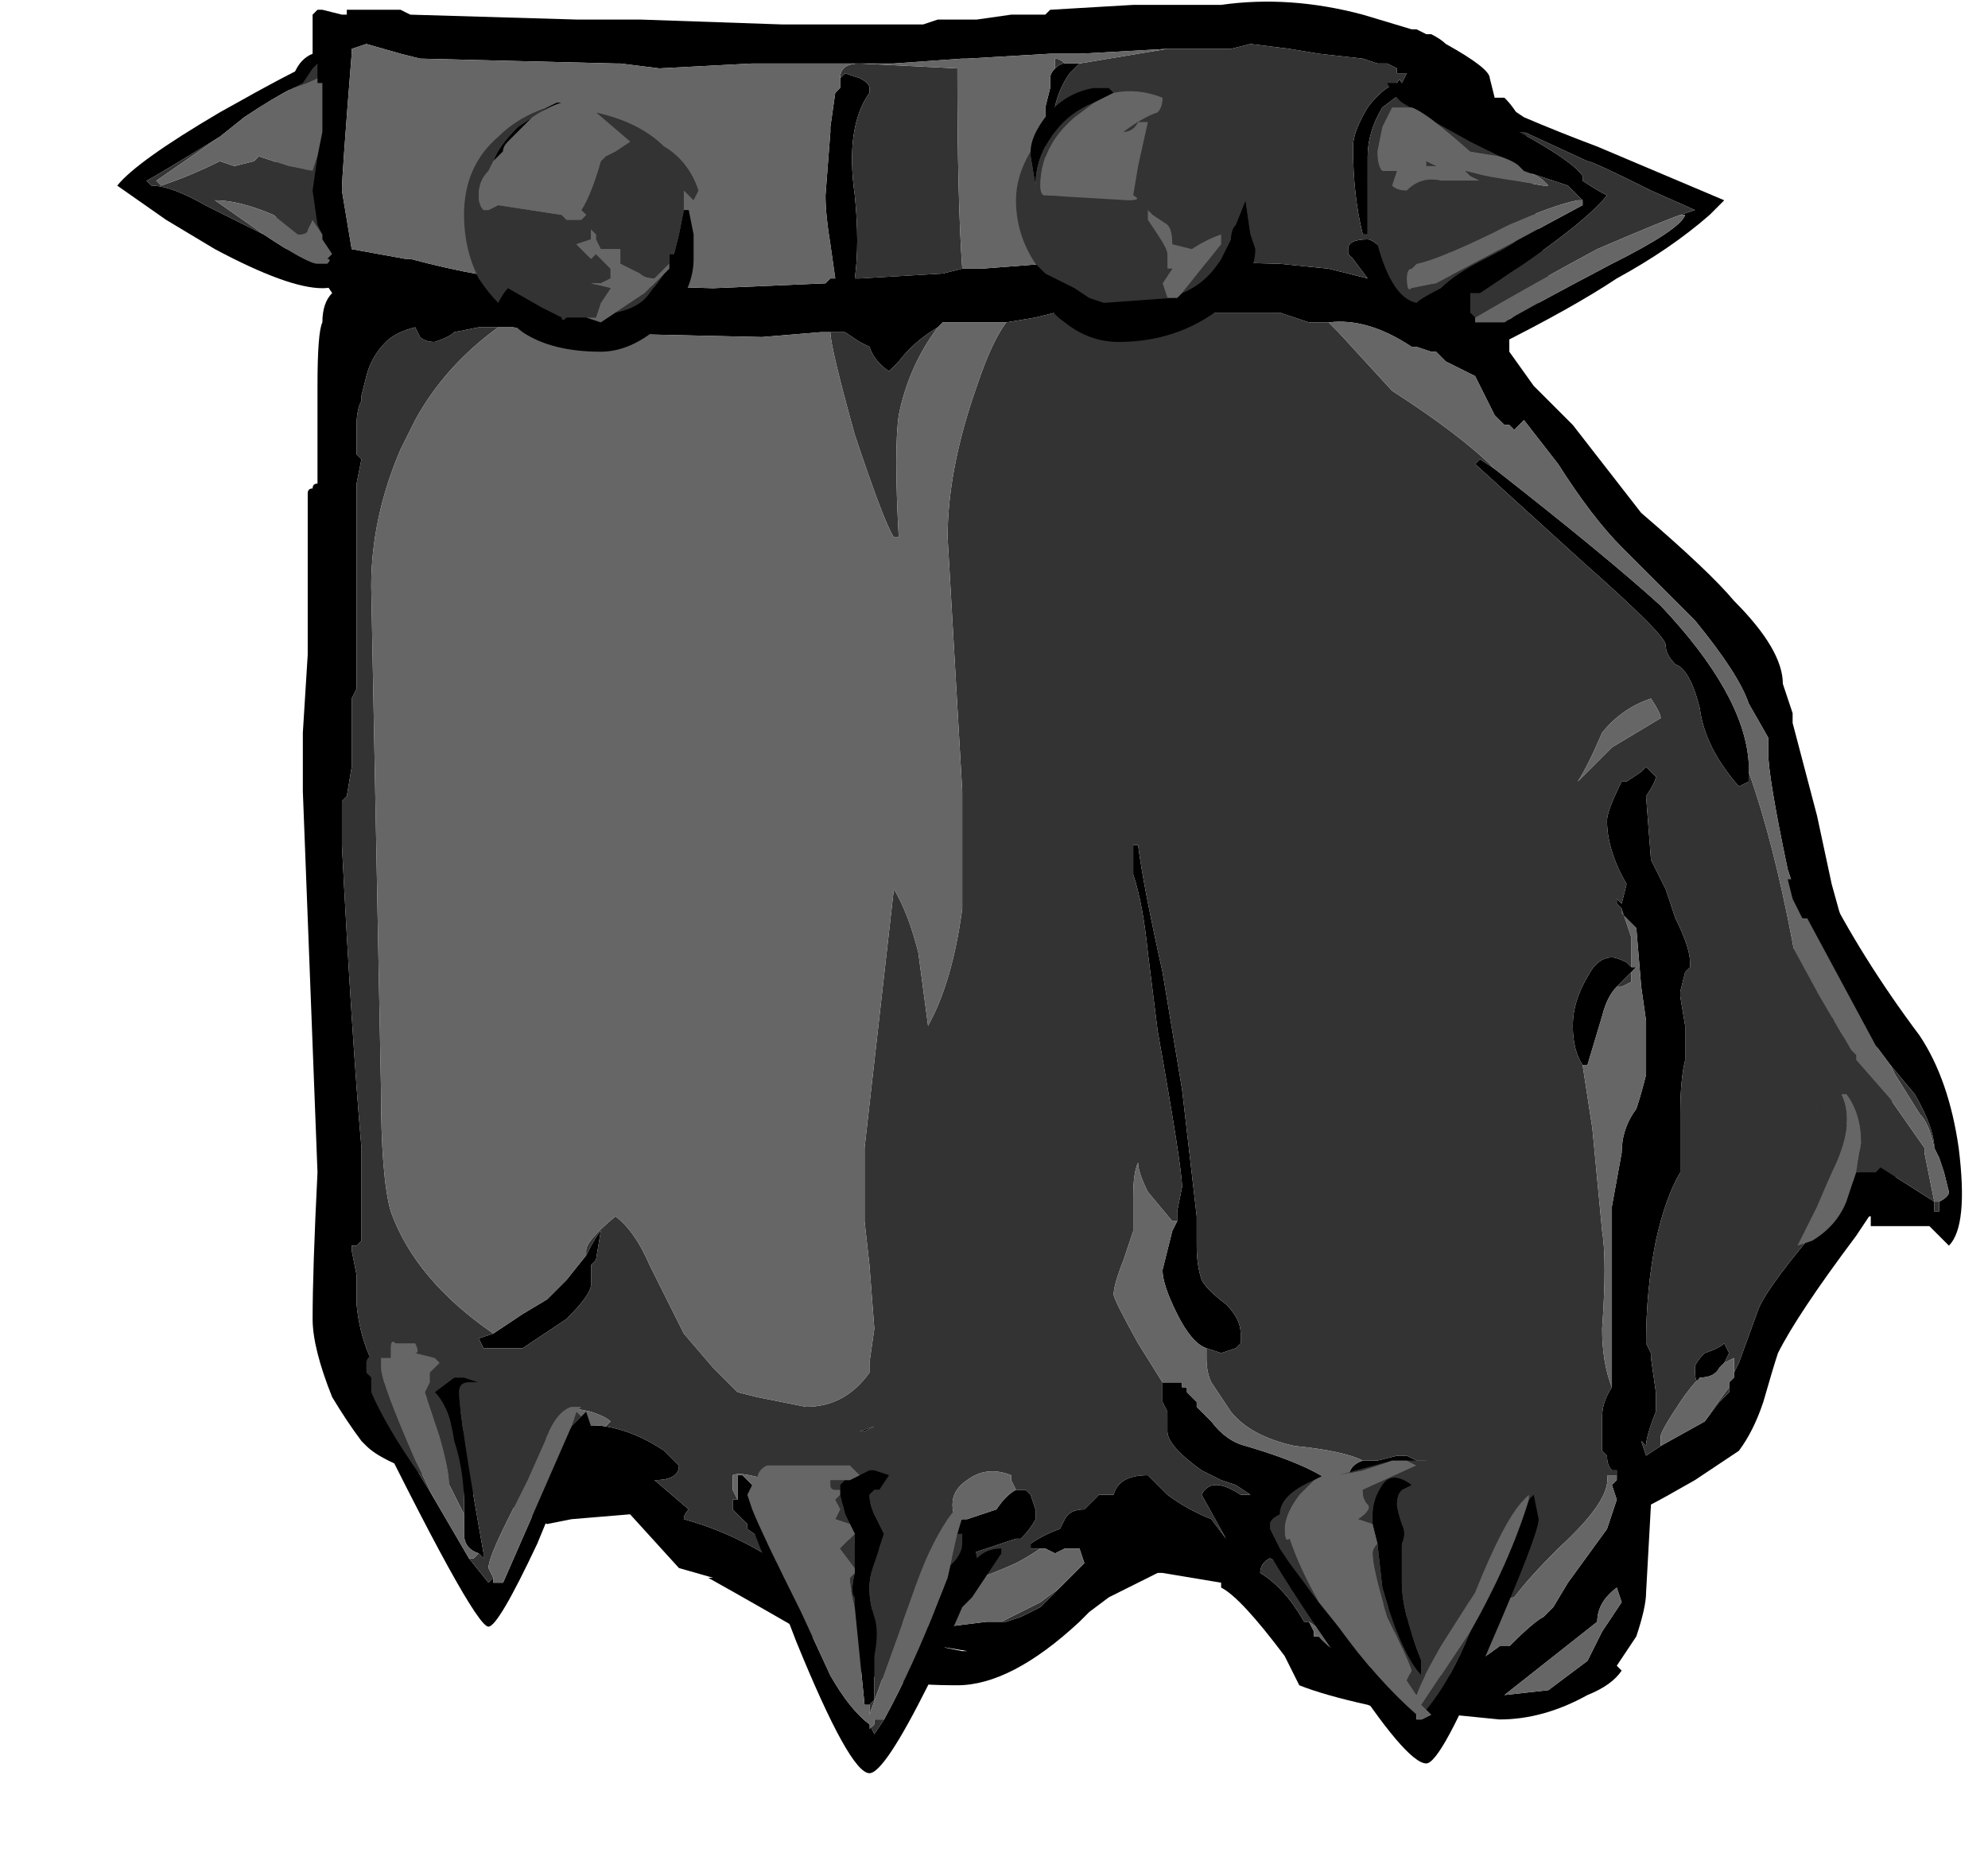 <?xml version="1.0" encoding="UTF-8" standalone="no"?>
<svg xmlns:ffdec="https://www.free-decompiler.com/flash" xmlns:xlink="http://www.w3.org/1999/xlink" ffdec:objectType="frame" height="134.4px" width="142.45px" xmlns="http://www.w3.org/2000/svg">
  <g transform="matrix(1.0, 0.0, 0.0, 1.0, 19.6, 2.1)">
    <use ffdec:characterId="2476" height="17.6" transform="matrix(7.0, 0.0, 0.0, 7.0, 0.0, -2.1)" width="16.7" xlink:href="#shape0"/>
    <use ffdec:characterId="2477" height="17.5" transform="matrix(7.0, 0.0, 0.0, 7.0, -11.2, 2.45)" width="18.9" xlink:href="#shape1"/>
  </g>
  <defs>
    <g id="shape0" transform="matrix(1.0, 0.0, 0.0, 1.0, 0.0, 0.3)">
      <path d="M0.45 -0.2 L0.5 -0.2 0.7 -0.15 0.75 -0.15 0.75 -0.2 1.3 -0.2 1.4 -0.15 3.1 -0.1 3.75 -0.1 5.2 -0.05 6.65 -0.05 6.8 -0.1 7.2 -0.1 7.55 -0.15 7.9 -0.15 7.95 -0.2 8.8 -0.25 9.7 -0.25 Q10.4 -0.35 11.15 -0.15 L11.65 0.0 11.7 0.0 11.8 0.05 11.85 0.05 Q11.95 0.1 12.0 0.15 12.45 0.4 12.45 0.5 L12.5 0.7 12.6 0.7 Q12.8 0.9 12.85 1.2 L12.9 1.65 Q12.9 1.8 12.95 2.1 L13.05 2.5 Q13.05 2.65 12.95 2.8 12.8 2.95 12.7 2.95 L12.65 2.95 12.65 3.3 12.9 3.65 13.3 4.05 14.0 4.95 Q14.7 5.55 14.95 5.85 15.45 6.35 15.45 6.7 L15.55 7.0 15.55 7.1 15.8 8.05 15.95 8.75 16.7 11.45 16.7 11.6 16.2 12.35 Q15.6 13.15 15.4 13.55 15.35 13.7 15.25 14.05 15.15 14.35 15.0 14.55 L14.55 14.85 Q14.2 15.05 14.1 15.1 L14.05 16.0 Q14.05 16.15 13.95 16.45 L13.75 16.75 13.8 16.8 Q13.7 16.95 13.45 17.05 13.0 17.3 12.55 17.3 L12.05 17.25 11.7 17.25 Q11.45 17.25 11.2 17.15 10.75 17.05 10.5 16.95 L10.35 16.65 Q9.9 16.05 9.7 15.95 L9.7 15.9 9.1 15.8 9.05 15.8 8.55 16.05 8.35 16.2 8.25 16.3 Q7.55 16.95 7.0 16.95 6.25 16.95 6.0 16.8 L5.85 16.65 Q4.9 16.1 4.45 15.85 L4.5 15.85 4.15 15.75 3.65 15.2 3.05 15.25 2.8 15.3 2.4 15.1 2.45 15.15 1.55 14.8 Q1.1 14.65 0.95 14.5 L0.9 14.45 Q0.75 14.25 0.6 14.0 0.4 13.5 0.4 13.2 0.4 12.7 0.45 11.7 L0.3 7.8 0.3 7.2 0.35 6.4 0.35 4.75 Q0.35 4.7 0.4 4.7 0.4 4.65 0.45 4.65 L0.45 3.65 Q0.45 3.1 0.5 3.0 0.5 2.8 0.6 2.7 L0.5 2.55 Q0.2 2.5 0.05 2.05 0.0 1.8 0.0 1.5 L0.05 1.2 0.15 0.85 Q0.15 0.35 0.4 0.25 L0.4 -0.15 0.45 -0.2 M8.25 0.35 L8.15 0.45 Q7.9 0.8 8.0 1.35 8.2 2.05 8.2 2.3 L8.2 2.35 8.4 2.35 10.3 2.4 10.8 2.45 11.2 2.55 11.05 2.35 11.0 2.3 11.0 2.25 Q11.0 2.15 11.2 2.15 11.25 2.15 11.35 2.25 L11.45 2.3 Q11.75 2.3 11.85 1.75 11.9 1.45 11.85 1.15 L11.75 0.9 11.65 0.7 11.55 0.6 11.55 0.55 11.6 0.45 11.5 0.45 11.5 0.4 11.4 0.35 11.3 0.35 11.15 0.3 10.7 0.25 10.4 0.2 10.0 0.15 9.8 0.2 9.15 0.2 8.25 0.25 7.95 0.25 7.1 0.3 7.05 0.3 6.35 0.35 4.9 0.35 3.95 0.4 3.55 0.35 3.5 0.35 1.5 0.3 1.3 0.25 0.95 0.15 0.8 0.2 0.8 0.25 Q0.7 1.5 0.7 1.65 L0.8 2.25 1.35 2.35 1.4 2.35 Q2.15 2.55 2.8 2.6 L4.5 2.65 5.65 2.6 5.7 2.55 5.75 2.55 5.7 2.2 Q5.65 1.9 5.65 1.7 L5.7 1.05 5.7 1.0 5.75 0.65 5.8 0.6 5.8 0.5 5.85 0.45 6.0 0.5 Q6.1 0.55 6.1 0.6 L6.1 0.65 Q5.85 1.0 5.95 1.7 6.0 2.2 5.95 2.55 L6.0 2.55 6.85 2.5 7.05 2.45 7.25 2.45 7.9 2.4 7.95 2.4 Q7.9 1.85 7.9 1.55 L7.9 0.8 7.95 0.6 7.95 0.5 Q7.95 0.45 8.0 0.4 8.05 0.35 8.1 0.35 L8.25 0.35 M12.45 1.35 Q12.45 1.55 12.55 2.3 L12.55 2.5 12.6 2.6 12.6 2.65 12.65 2.6 12.7 2.5 12.7 2.1 Q12.7 1.75 12.65 1.45 12.55 1.15 12.45 1.05 L12.45 1.35 M11.7 2.6 L12.0 2.6 12.0 2.55 12.05 2.55 12.05 2.25 Q11.9 2.5 11.7 2.6 M16.35 11.5 L16.4 11.45 16.3 11.3 16.1 10.4 16.0 10.15 15.95 10.15 15.95 10.0 15.75 9.35 15.5 8.6 Q15.3 7.65 15.3 7.4 L15.3 7.25 15.1 6.9 Q15.0 6.6 14.55 6.05 L13.8 5.3 Q13.5 5.0 13.15 4.45 L12.8 4.0 12.7 4.1 12.65 4.05 12.6 4.05 12.5 3.95 12.3 3.55 Q12.2 3.5 12.0 3.4 L11.9 3.3 11.85 3.3 11.7 3.25 11.65 3.25 Q11.2 2.95 10.8 3.0 L10.6 3.0 10.3 2.9 9.15 2.9 Q8.75 2.85 8.35 2.9 L8.0 2.9 7.8 2.95 7.5 3.0 6.85 3.0 6.8 3.05 Q6.55 3.2 6.4 3.4 L6.3 3.5 Q6.15 3.4 6.1 3.25 L6.0 3.2 5.85 3.1 5.7 3.1 5.6 3.1 5.0 3.15 2.8 3.1 2.45 3.05 2.3 3.05 2.1 3.05 1.85 3.1 Q1.8 3.15 1.65 3.2 1.55 3.2 1.5 3.15 L1.45 3.05 Q1.25 3.1 1.15 3.2 1.0 3.35 0.95 3.55 L0.9 3.75 0.9 3.8 Q0.85 3.9 0.85 4.05 L0.85 4.35 0.9 4.4 0.85 4.65 0.85 6.75 0.8 6.85 0.8 7.55 0.75 7.85 0.7 7.9 0.7 8.35 Q0.8 10.3 0.9 11.45 L0.9 12.4 0.85 12.45 0.8 12.45 0.8 12.5 0.85 12.75 0.85 13.05 Q0.9 13.6 1.25 14.0 L1.25 13.95 1.3 13.9 1.3 13.7 1.35 13.7 Q1.45 13.85 1.6 14.05 L1.65 14.1 1.7 14.2 2.05 14.4 2.45 14.5 2.5 14.45 2.75 14.45 Q3.05 14.25 3.4 14.3 3.7 14.35 4.0 14.55 L4.15 14.7 Q4.15 14.85 3.9 14.85 L4.25 15.15 Q4.2 15.2 4.2 15.25 4.75 15.4 5.25 15.75 L5.55 15.9 5.4 15.75 5.3 15.7 5.2 15.6 4.85 15.35 4.85 15.3 4.7 15.15 4.7 15.05 4.75 15.05 4.75 14.8 4.8 14.8 4.9 14.9 4.9 14.95 4.95 15.0 Q5.05 15.15 5.15 15.2 5.3 15.25 5.6 15.35 5.85 15.4 5.95 15.5 L6.15 15.55 Q6.3 15.55 6.35 15.65 L6.4 15.7 6.5 15.85 6.35 15.85 5.95 15.75 5.9 15.8 5.8 15.85 Q6.05 16.15 6.25 16.25 6.45 16.35 6.9 16.35 L7.3 16.3 7.45 16.3 7.5 16.3 7.65 16.25 7.85 16.15 8.05 15.95 8.3 15.7 8.25 15.55 8.1 15.55 8.0 15.6 7.9 15.55 7.85 15.55 7.75 15.55 7.75 15.5 Q7.9 15.4 8.05 15.35 L8.1 15.25 Q8.15 15.15 8.3 15.15 L8.45 15.0 8.6 15.0 Q8.65 14.8 8.95 14.8 L9.15 15.0 Q9.35 15.15 9.6 15.25 L9.75 15.45 9.5 15.0 Q9.6 14.8 9.9 15.0 L10.0 15.0 9.85 14.9 9.7 14.85 9.5 14.75 Q9.15 14.5 9.15 14.35 L9.15 14.15 9.1 14.05 9.1 13.85 9.3 13.85 9.3 13.9 9.35 13.9 9.35 13.95 9.45 14.05 9.45 14.1 9.6 14.25 Q9.75 14.45 9.95 14.5 10.8 14.75 10.95 15.0 L11.0 15.1 11.0 15.15 10.95 15.2 10.9 15.3 10.8 15.3 Q10.85 15.45 11.15 15.95 L11.4 16.15 11.6 16.25 11.85 16.35 11.9 16.35 12.05 16.35 11.85 16.45 Q11.0 16.4 10.7 16.1 10.5 15.8 10.2 15.65 10.1 15.7 10.1 15.8 10.35 15.95 10.55 16.3 L10.6 16.3 10.65 16.4 10.65 16.45 10.7 16.45 Q11.05 16.85 11.95 16.85 12.15 16.85 12.55 16.55 L12.65 16.55 Q12.9 16.3 13.0 16.25 L13.1 16.15 13.25 15.9 13.65 15.35 13.75 15.05 13.7 14.9 13.75 14.85 13.75 14.8 13.75 14.75 13.7 14.75 Q13.65 14.7 13.65 14.6 L13.6 14.55 13.6 14.2 Q13.6 14.05 13.7 13.9 L13.7 13.25 Q13.7 12.35 13.7 12.05 L13.8 11.5 Q13.8 11.25 13.95 11.05 14.0 10.9 14.05 10.7 L14.05 10.3 Q14.05 10.25 14.05 10.15 L14.0 9.8 13.95 9.2 13.8 9.05 13.8 9.0 13.75 8.95 13.75 8.9 13.8 8.95 13.85 8.75 Q13.65 8.4 13.65 8.1 13.65 8.0 13.8 7.7 L13.85 7.7 14.0 7.6 14.05 7.55 14.15 7.65 Q14.15 7.7 14.05 7.85 L14.1 8.5 14.25 8.8 14.35 9.1 Q14.5 9.4 14.5 9.55 L14.5 9.6 14.45 9.65 14.4 9.85 14.4 9.9 14.45 10.2 14.45 10.55 Q14.4 10.75 14.4 11.1 L14.4 11.7 Q14.25 11.95 14.15 12.4 14.05 12.9 14.05 13.45 L14.1 13.55 14.1 13.6 14.15 13.95 14.15 14.15 Q14.05 14.4 14.05 14.5 L14.0 14.45 14.05 14.6 14.2 14.5 14.65 14.25 14.8 14.05 14.9 13.95 14.9 13.9 14.9 13.85 14.95 13.8 14.95 13.75 15.0 13.65 15.2 13.1 Q15.3 12.85 15.95 12.1 L16.0 12.05 16.1 11.9 16.35 11.5 M12.5 4.5 Q13.65 5.4 14.2 5.9 15.05 6.8 15.1 7.5 L15.1 7.6 15.1 7.7 15.0 7.75 Q14.65 7.35 14.6 6.95 14.5 6.55 14.35 6.5 14.25 6.4 14.25 6.3 14.25 6.2 13.4 5.45 L12.3 4.45 12.35 4.4 12.5 4.5 M15.6 9.65 Q15.75 9.95 15.95 10.6 16.05 11.2 16.25 11.5 L16.3 11.55 Q16.05 11.8 16.0 11.8 15.75 11.8 15.75 11.45 L15.8 11.05 15.7 10.8 Q15.6 10.55 15.6 10.35 L15.55 10.05 15.45 9.75 Q15.45 9.65 15.5 9.6 L15.6 9.55 15.6 9.65 M13.9 9.6 L13.95 9.6 13.9 9.65 13.75 9.8 Q13.65 9.9 13.6 10.1 L13.45 10.6 13.4 10.6 Q13.3 10.45 13.3 10.2 13.3 9.95 13.45 9.7 13.55 9.5 13.7 9.5 13.75 9.5 13.85 9.55 L13.9 9.6 M14.15 9.6 L14.15 9.6 M14.6 13.8 Q14.55 13.9 14.55 13.7 14.55 13.65 14.65 13.55 14.8 13.5 14.85 13.45 L14.9 13.55 14.85 13.65 14.8 13.7 Q14.75 13.8 14.6 13.8 M11.35 0.8 Q11.2 1.05 11.2 1.3 11.2 1.85 11.2 2.1 L11.15 2.1 Q11.05 1.7 11.05 1.2 11.05 1.05 11.2 0.8 11.35 0.6 11.5 0.55 11.55 0.45 11.55 0.65 L11.35 0.8 M3.2 12.55 Q3.3 12.35 3.35 12.3 L3.3 12.6 3.25 12.65 3.25 12.85 Q3.25 12.95 3.0 13.2 L2.55 13.5 2.15 13.5 2.1 13.4 2.25 13.35 2.55 13.15 2.8 13.0 3.0 12.8 3.2 12.55 M0.35 1.2 L0.4 1.0 0.35 1.25 Q0.3 1.45 0.3 1.5 0.3 1.7 0.4 1.95 L0.4 2.0 0.35 1.25 0.35 1.2 M1.75 14.05 L1.75 14.05 M9.25 12.2 L9.25 12.1 9.3 11.85 Q9.3 11.65 9.05 10.25 L8.95 9.45 Q8.9 8.95 8.8 8.65 L8.8 8.35 8.85 8.35 Q8.9 8.75 9.1 9.65 L9.3 10.85 9.45 12.15 9.45 12.45 Q9.45 12.65 9.5 12.8 9.55 12.9 9.75 13.05 9.9 13.2 9.9 13.35 L9.9 13.45 9.85 13.5 9.7 13.55 9.55 13.5 Q9.4 13.45 9.25 13.15 9.1 12.85 9.1 12.7 L9.2 12.3 9.25 12.2 M11.15 14.65 L11.3 14.65 11.5 14.6 11.6 14.6 11.7 14.65 11.8 14.65 11.8 14.7 11.9 14.7 11.95 14.75 12.0 14.75 12.0 14.85 11.95 14.9 11.65 14.95 11.45 15.0 11.35 15.0 11.35 15.05 11.1 15.05 11.0 14.95 Q11.0 14.9 11.0 14.85 11.0 14.7 11.15 14.65 M7.6 14.95 L7.7 14.95 7.75 15.0 7.8 15.15 7.8 15.25 Q7.75 15.35 7.65 15.45 L7.6 15.45 7.0 15.65 6.85 15.65 Q6.8 15.65 6.8 15.5 6.8 15.4 7.05 15.25 L7.1 15.25 7.4 15.15 Q7.5 15.0 7.6 14.95 M6.0 14.35 L6.15 14.3 6.05 14.35 6.0 14.35 M7.1 16.6 L6.8 16.55 7.05 16.6 7.1 16.6 M13.75 15.95 Q13.55 16.1 13.55 16.3 L12.6 17.05 13.05 17.0 13.45 16.7 Q13.5 16.6 13.6 16.4 L13.8 16.1 13.75 15.95" fill="#000000" fill-rule="evenodd" stroke="none"/>
      <path d="M9.15 0.2 L9.8 0.2 10.0 0.15 10.4 0.2 10.7 0.25 11.15 0.3 11.3 0.35 11.4 0.35 11.5 0.4 11.5 0.45 11.6 0.45 11.55 0.55 11.55 0.6 11.65 0.7 11.75 0.9 11.85 1.15 Q11.9 1.45 11.85 1.75 11.75 2.3 11.45 2.3 L11.35 2.25 Q11.25 2.15 11.2 2.15 11.0 2.15 11.0 2.25 L11.0 2.3 11.05 2.35 11.2 2.55 10.8 2.45 10.3 2.4 8.4 2.35 8.2 2.35 8.2 2.3 Q8.2 2.05 8.0 1.35 7.9 0.8 8.15 0.45 L8.25 0.35 9.15 0.2 M8.1 0.35 Q8.05 0.35 8.0 0.4 L8.0 0.3 Q8.05 0.3 8.1 0.35 M7.05 2.45 L6.85 2.5 6.0 2.55 5.95 2.55 Q6.0 2.2 5.95 1.7 5.85 1.0 6.1 0.65 L6.1 0.6 Q6.1 0.55 6.0 0.5 L5.85 0.45 5.8 0.5 5.8 0.6 5.8 0.5 Q5.8 0.35 6.0 0.35 L7.0 0.4 Q7.0 1.75 7.05 2.45 M11.7 2.6 Q11.9 2.5 12.05 2.25 L12.05 2.55 12.0 2.55 12.0 2.6 11.7 2.6 M12.45 1.35 L12.45 1.05 Q12.55 1.15 12.65 1.45 12.7 1.75 12.7 2.1 L12.7 2.5 12.65 2.6 12.6 2.65 12.6 2.6 12.55 2.5 12.55 2.3 Q12.45 1.55 12.45 1.35 M10.8 3.0 L10.9 3.1 11.45 3.7 Q12.15 4.15 12.5 4.5 L12.35 4.4 12.3 4.45 13.4 5.45 Q14.25 6.2 14.25 6.3 14.25 6.4 14.35 6.5 14.5 6.55 14.6 6.95 14.65 7.35 15.0 7.75 L15.1 7.7 15.1 7.6 Q15.35 8.3 15.55 9.35 L15.6 9.65 15.6 9.55 15.5 9.6 Q15.45 9.65 15.45 9.75 L15.55 10.05 15.6 10.35 Q15.6 10.55 15.7 10.8 L15.8 11.05 15.75 11.45 Q15.75 11.8 16.0 11.8 16.05 11.8 16.3 11.55 L16.25 11.5 16.35 11.5 16.1 11.9 16.0 12.05 15.95 12.1 Q15.3 12.85 15.2 13.1 L15.0 13.65 14.95 13.75 14.95 13.6 14.85 13.65 14.9 13.55 14.85 13.45 Q14.8 13.5 14.65 13.55 14.55 13.65 14.55 13.7 14.55 13.9 14.6 13.8 14.5 13.9 14.4 14.05 14.2 14.35 14.2 14.4 L14.2 14.5 14.05 14.6 14.0 14.45 14.05 14.5 Q14.05 14.4 14.15 14.15 L14.15 13.95 14.1 13.6 14.1 13.55 14.05 13.45 Q14.05 12.9 14.15 12.4 14.25 11.95 14.4 11.7 L14.4 11.1 Q14.4 10.75 14.45 10.55 L14.45 10.2 14.4 9.9 14.4 9.85 14.45 9.65 14.5 9.6 14.5 9.55 Q14.5 9.4 14.35 9.1 L14.25 8.8 14.1 8.5 14.05 7.85 Q14.15 7.7 14.15 7.65 L14.05 7.55 14.0 7.6 13.85 7.7 13.8 7.7 Q13.65 8.0 13.65 8.1 13.65 8.4 13.85 8.75 L13.8 8.95 13.75 8.9 13.75 8.95 13.8 9.0 13.9 9.3 13.9 9.6 13.85 9.55 Q13.75 9.5 13.7 9.5 13.55 9.5 13.45 9.7 13.3 9.95 13.3 10.2 13.3 10.45 13.4 10.6 L13.5 11.25 13.6 12.3 Q13.65 12.6 13.6 13.3 13.6 13.65 13.7 13.9 13.6 14.05 13.6 14.2 L13.6 14.55 13.65 14.6 Q13.65 14.7 13.7 14.75 L13.75 14.75 13.75 14.8 13.65 14.8 Q13.7 15.05 13.15 15.55 12.85 15.85 12.7 16.05 L12.3 16.1 12.05 16.05 11.45 15.45 Q11.25 15.3 11.15 15.15 L11.1 15.05 11.35 15.05 11.35 15.0 11.45 15.0 11.65 14.95 11.95 14.9 12.0 14.85 12.0 14.75 11.95 14.75 11.9 14.7 11.8 14.7 11.8 14.65 11.7 14.65 11.6 14.6 11.5 14.6 11.3 14.65 11.15 14.65 Q10.95 14.55 10.45 14.5 10.0 14.4 9.8 14.15 L9.6 13.85 Q9.55 13.75 9.55 13.6 L9.55 13.5 9.7 13.55 9.85 13.5 9.9 13.45 9.9 13.35 Q9.9 13.2 9.75 13.05 9.55 12.9 9.5 12.8 9.45 12.65 9.45 12.45 L9.45 12.15 9.3 10.85 9.1 9.65 Q8.9 8.75 8.85 8.35 L8.8 8.35 8.8 8.65 Q8.9 8.95 8.95 9.45 L9.05 10.25 Q9.3 11.65 9.3 11.85 L9.25 12.1 9.25 12.2 9.2 12.2 8.95 11.9 Q8.85 11.7 8.85 11.6 8.8 11.7 8.8 11.95 L8.8 12.3 8.7 12.6 Q8.6 12.85 8.6 12.95 8.6 13.0 8.85 13.45 L9.1 13.85 9.1 14.05 9.15 14.15 9.15 14.35 Q9.15 14.5 9.5 14.75 L9.7 14.85 9.85 14.9 10.0 15.0 9.9 15.0 Q9.6 14.8 9.5 15.0 L9.75 15.45 9.6 15.25 Q9.35 15.15 9.15 15.0 L8.95 14.8 Q8.65 14.8 8.6 15.0 L8.45 15.0 8.3 15.15 Q8.15 15.15 8.1 15.25 L8.05 15.35 Q7.9 15.4 7.75 15.5 L7.75 15.55 7.85 15.55 Q7.7 15.65 7.6 15.7 7.05 15.95 6.75 15.95 L6.35 15.9 5.95 15.8 5.9 15.8 5.95 15.75 6.35 15.85 6.5 15.85 6.4 15.7 6.35 15.65 Q6.3 15.55 6.15 15.55 6.55 15.5 6.6 15.45 6.6 15.4 6.65 15.35 6.55 15.2 6.45 15.2 5.75 15.15 5.2 14.9 4.8 14.75 4.7 14.8 L4.7 14.95 4.75 15.05 4.7 15.05 4.7 15.15 4.85 15.3 4.85 15.35 5.2 15.6 5.3 15.7 5.4 15.75 5.55 15.9 5.25 15.75 Q4.75 15.4 4.2 15.25 4.2 15.2 4.25 15.15 L3.9 14.85 Q4.15 14.85 4.15 14.7 L4.0 14.55 Q3.7 14.35 3.4 14.3 L3.45 14.25 Q3.4 14.2 3.25 14.15 L3.0 14.1 2.6 14.15 2.15 14.25 1.9 14.15 1.65 14.1 1.6 14.05 Q1.45 13.85 1.35 13.7 L1.3 13.7 1.3 13.9 1.25 13.95 1.25 14.0 Q0.9 13.6 0.85 13.05 L0.85 12.75 0.8 12.5 0.8 12.45 0.85 12.45 0.9 12.4 0.9 11.45 Q0.8 10.3 0.7 8.35 L0.7 7.9 0.75 7.85 0.8 7.55 0.8 6.85 0.85 6.75 0.85 4.65 0.9 4.4 0.85 4.35 0.85 4.05 Q0.85 3.9 0.9 3.8 L0.9 3.75 0.95 3.55 Q1.0 3.35 1.15 3.2 1.25 3.1 1.45 3.05 L1.5 3.15 Q1.55 3.2 1.65 3.2 1.8 3.15 1.85 3.1 L2.1 3.05 2.3 3.05 Q1.75 3.45 1.45 4.0 L1.3 4.3 Q1.0 5.0 1.0 5.7 L1.1 10.85 Q1.1 11.75 1.2 12.1 1.45 12.8 2.25 13.35 L2.1 13.4 2.15 13.5 2.55 13.5 3.0 13.2 Q3.25 12.95 3.25 12.85 L3.25 12.65 3.3 12.6 3.35 12.3 Q3.3 12.35 3.2 12.55 L3.2 12.5 Q3.2 12.4 3.5 12.15 3.7 12.3 3.85 12.65 L4.2 13.35 4.5 13.7 4.75 13.95 4.95 14.0 5.45 14.1 Q5.85 14.1 6.1 13.75 L6.1 13.65 6.15 13.3 6.1 12.65 6.05 12.2 6.05 11.45 6.35 8.8 Q6.5 9.05 6.6 9.45 L6.7 10.2 Q6.95 9.75 7.05 9.0 L7.05 7.8 6.9 5.2 Q6.9 4.5 7.2 3.65 7.35 3.2 7.5 3.0 L7.8 2.95 8.0 2.9 8.35 2.9 Q8.75 2.85 9.15 2.9 L10.3 2.9 10.6 3.0 10.8 3.0 M14.9 13.9 L14.9 13.95 14.8 14.05 14.65 14.25 14.75 14.1 14.9 13.9 M10.55 16.3 Q10.35 15.95 10.1 15.8 10.1 15.7 10.2 15.65 10.5 15.8 10.7 16.1 11.0 16.4 11.85 16.45 L11.8 16.45 11.65 16.5 11.6 16.55 Q11.5 16.6 11.45 16.6 11.0 16.6 10.6 16.3 L10.55 16.3 M11.9 16.35 L11.85 16.35 11.6 16.25 11.9 16.3 11.95 16.35 11.9 16.35 M8.05 15.95 L7.85 16.15 7.65 16.25 7.5 16.3 7.45 16.3 7.85 16.1 8.05 15.95 M5.7 3.1 L5.85 3.1 6.0 3.2 6.1 3.25 Q6.15 3.4 6.3 3.5 L6.4 3.4 Q6.55 3.2 6.8 3.05 6.5 3.45 6.4 3.95 6.35 4.3 6.4 5.2 L6.35 5.2 Q6.25 5.05 5.95 4.15 5.7 3.25 5.7 3.1 M14.1 6.85 Q13.8 6.95 13.6 7.2 13.45 7.55 13.35 7.7 L13.7 7.35 Q13.95 7.2 14.2 7.05 14.2 7.0 14.1 6.85 M13.9 9.65 L13.9 9.75 13.8 9.8 13.75 9.8 13.9 9.65 M11.35 0.8 L11.55 0.65 Q11.55 0.45 11.5 0.55 11.35 0.6 11.2 0.8 11.05 1.05 11.05 1.2 11.05 1.7 11.15 2.1 L11.2 2.1 Q11.2 1.85 11.2 1.3 11.2 1.05 11.35 0.8 M0.35 1.2 L0.35 1.25 0.4 2.0 0.4 1.95 Q0.3 1.7 0.3 1.5 0.3 1.45 0.35 1.25 L0.4 1.0 0.35 1.2 M1.75 14.05 L1.75 14.05 M7.6 14.95 L7.55 14.85 7.55 14.8 Q7.3 14.7 7.1 14.85 6.95 14.95 6.95 15.1 6.95 15.2 7.0 15.25 L7.05 15.25 Q6.8 15.4 6.8 15.5 6.8 15.65 6.85 15.65 L7.0 15.65 7.6 15.45 7.65 15.45 Q7.75 15.35 7.8 15.25 L7.8 15.15 7.75 15.0 7.7 14.95 7.6 14.95 M6.0 14.35 L6.05 14.35 6.15 14.3 6.0 14.35" fill="#333333" fill-rule="evenodd" stroke="none"/>
      <path d="M9.15 0.2 L8.25 0.35 8.1 0.35 Q8.05 0.3 8.0 0.3 L8.0 0.4 Q7.95 0.45 7.95 0.5 L7.95 0.6 7.9 0.8 7.9 1.55 Q7.9 1.85 7.95 2.4 L7.9 2.4 7.25 2.45 7.05 2.45 Q7.0 1.75 7.0 0.4 L6.0 0.35 Q5.8 0.35 5.8 0.5 L5.8 0.6 5.75 0.65 5.7 1.0 5.7 1.05 5.65 1.7 Q5.65 1.9 5.7 2.2 L5.75 2.55 5.7 2.55 5.65 2.6 4.5 2.65 2.8 2.6 Q2.15 2.55 1.4 2.35 L1.35 2.35 0.8 2.25 0.7 1.65 Q0.7 1.5 0.8 0.25 L0.8 0.2 0.95 0.15 1.3 0.25 1.5 0.3 3.5 0.35 3.55 0.35 3.95 0.4 4.9 0.35 6.35 0.35 7.05 0.3 7.1 0.3 7.95 0.25 8.25 0.25 9.15 0.2 M10.8 3.0 Q11.2 2.95 11.65 3.25 L11.7 3.25 11.85 3.3 11.9 3.3 12.0 3.4 Q12.2 3.5 12.3 3.55 L12.5 3.95 12.6 4.05 12.65 4.05 12.7 4.1 12.8 4.0 13.15 4.45 Q13.5 5.0 13.8 5.3 L14.55 6.05 Q15.0 6.6 15.1 6.9 L15.3 7.25 15.3 7.4 Q15.3 7.65 15.5 8.6 L15.75 9.35 15.95 10.0 15.95 10.15 16.0 10.15 16.1 10.4 16.3 11.3 16.4 11.45 16.35 11.5 16.25 11.5 Q16.05 11.2 15.95 10.6 15.75 9.95 15.6 9.65 L15.55 9.35 Q15.35 8.3 15.1 7.6 L15.1 7.5 Q15.05 6.8 14.2 5.9 13.65 5.4 12.5 4.5 12.15 4.15 11.45 3.7 L10.9 3.1 10.8 3.0 M14.95 13.75 L14.95 13.8 14.9 13.85 14.9 13.9 14.75 14.1 14.65 14.25 14.2 14.5 14.2 14.4 Q14.2 14.35 14.4 14.05 14.5 13.9 14.6 13.8 14.75 13.8 14.8 13.7 L14.85 13.65 14.95 13.6 14.95 13.75 M13.8 9.0 L13.8 9.05 13.95 9.2 14.0 9.8 14.05 10.15 Q14.05 10.25 14.05 10.3 L14.05 10.7 Q14.0 10.9 13.95 11.05 13.8 11.25 13.8 11.5 L13.7 12.05 Q13.7 12.35 13.7 13.25 L13.7 13.9 Q13.6 13.65 13.6 13.3 13.65 12.6 13.6 12.3 L13.5 11.25 13.4 10.6 13.45 10.6 13.6 10.1 Q13.65 9.9 13.75 9.8 L13.8 9.8 13.9 9.75 13.9 9.65 13.95 9.6 13.9 9.6 13.9 9.3 13.8 9.0 M13.75 14.8 L13.75 14.85 13.7 14.9 13.75 15.05 13.65 15.35 13.25 15.9 13.1 16.15 13.0 16.25 Q12.9 16.3 12.65 16.55 L12.55 16.55 Q12.15 16.85 11.95 16.85 11.05 16.85 10.7 16.45 L10.65 16.45 10.65 16.4 10.6 16.3 10.55 16.3 10.6 16.3 Q11.0 16.6 11.45 16.6 11.5 16.6 11.6 16.55 L11.65 16.5 11.8 16.45 11.85 16.45 12.05 16.35 11.9 16.35 11.95 16.35 11.9 16.3 11.6 16.25 11.4 16.15 11.15 15.95 Q10.85 15.45 10.8 15.3 L10.9 15.3 10.95 15.2 11.0 15.15 11.0 15.1 10.95 15.0 Q10.8 14.75 9.95 14.5 9.75 14.45 9.6 14.25 L9.45 14.1 9.45 14.05 9.35 13.95 9.35 13.9 9.3 13.9 9.3 13.85 9.1 13.85 8.85 13.45 Q8.6 13.0 8.6 12.95 8.6 12.85 8.7 12.6 L8.8 12.3 8.8 11.95 Q8.8 11.7 8.85 11.6 8.85 11.7 8.95 11.9 L9.2 12.2 9.25 12.2 9.2 12.3 9.1 12.7 Q9.1 12.85 9.25 13.15 9.4 13.45 9.55 13.5 L9.55 13.6 Q9.55 13.75 9.6 13.85 L9.8 14.15 Q10.0 14.4 10.45 14.5 10.95 14.55 11.15 14.65 11.0 14.7 11.0 14.85 11.0 14.9 11.0 14.95 L11.1 15.05 11.15 15.15 Q11.25 15.3 11.45 15.45 L12.05 16.05 12.3 16.1 12.7 16.05 Q12.85 15.85 13.15 15.55 13.7 15.05 13.65 14.8 L13.75 14.8 M7.85 15.55 L7.9 15.55 8.0 15.6 8.1 15.55 8.25 15.55 8.3 15.7 8.05 15.95 7.85 16.1 7.45 16.3 7.3 16.3 6.9 16.35 Q6.45 16.35 6.25 16.25 6.05 16.15 5.8 15.85 L5.9 15.8 5.95 15.8 6.35 15.9 6.75 15.95 Q7.05 15.95 7.6 15.7 7.7 15.65 7.85 15.55 M6.15 15.55 L5.95 15.5 Q5.85 15.4 5.6 15.35 5.3 15.25 5.15 15.2 5.05 15.15 4.95 15.0 L4.9 14.95 4.9 14.9 4.8 14.8 4.75 14.8 4.75 15.05 4.7 14.95 4.7 14.8 Q4.8 14.75 5.2 14.9 5.75 15.15 6.45 15.2 6.55 15.2 6.65 15.35 6.6 15.4 6.6 15.45 6.55 15.5 6.15 15.55 M3.4 14.3 Q3.05 14.25 2.75 14.45 L2.5 14.45 2.45 14.5 2.05 14.4 1.7 14.2 1.65 14.1 1.9 14.15 2.15 14.25 2.6 14.15 3.0 14.1 3.25 14.15 Q3.4 14.2 3.45 14.25 L3.4 14.3 M2.3 3.05 L2.45 3.05 2.8 3.1 5.0 3.15 5.6 3.1 5.7 3.1 Q5.7 3.25 5.95 4.15 6.25 5.05 6.35 5.2 L6.4 5.2 Q6.35 4.3 6.4 3.95 6.5 3.45 6.8 3.05 L6.85 3.0 7.5 3.0 Q7.35 3.2 7.2 3.65 6.9 4.5 6.9 5.2 L7.05 7.8 7.05 9.0 Q6.95 9.75 6.7 10.2 L6.6 9.45 Q6.5 9.05 6.35 8.8 L6.05 11.45 6.05 12.2 6.1 12.65 6.15 13.3 6.1 13.65 6.1 13.75 Q5.85 14.1 5.45 14.1 L4.95 14.0 4.75 13.95 4.5 13.7 4.2 13.35 3.85 12.65 Q3.7 12.3 3.5 12.15 3.2 12.4 3.2 12.5 L3.2 12.55 3.0 12.8 2.8 13.0 2.55 13.15 2.25 13.35 Q1.45 12.8 1.2 12.1 1.1 11.75 1.1 10.85 L1.0 5.7 Q1.0 5.0 1.3 4.3 L1.45 4.0 Q1.75 3.45 2.3 3.05 M14.1 6.85 Q14.2 7.0 14.2 7.05 13.95 7.2 13.7 7.35 L13.35 7.7 Q13.45 7.55 13.6 7.2 13.8 6.95 14.1 6.85 M14.15 9.6 L14.15 9.6 M7.05 15.25 L7.0 15.25 Q6.95 15.2 6.95 15.1 6.95 14.95 7.1 14.85 7.3 14.7 7.55 14.8 L7.55 14.85 7.6 14.95 Q7.5 15.0 7.4 15.15 L7.1 15.25 7.05 15.25 M13.75 15.95 L13.8 16.1 13.6 16.4 Q13.5 16.6 13.45 16.7 L13.05 17.0 12.6 17.05 13.55 16.3 Q13.55 16.1 13.75 15.95" fill="#666666" fill-rule="evenodd" stroke="none"/>
    </g>
    <g id="shape1" transform="matrix(1.0, 0.0, 0.0, 1.0, 1.6, -0.35)">
      <path d="M11.55 0.75 L11.45 0.65 11.4 0.55 11.6 0.55 12.25 0.85 12.15 0.75 12.2 0.65 12.65 0.8 12.8 0.9 Q13.15 1.05 13.55 1.2 L14.85 1.75 14.7 1.9 Q14.3 2.25 13.75 2.55 13.3 2.85 12.5 3.25 L12.4 3.2 Q12.35 3.2 12.35 3.1 L12.45 3.0 12.5 3.0 12.6 3.0 Q12.75 2.9 13.7 2.4 14.4 2.05 14.45 1.9 L14.4 1.9 14.55 1.85 14.1 1.65 Q13.5 1.35 13.45 1.35 L12.8 1.05 12.75 1.05 Q13.3 1.35 13.4 1.5 L13.4 1.55 Q13.55 1.65 13.65 1.7 13.45 1.95 12.8 2.4 L12.35 2.7 12.25 2.7 12.25 2.75 11.9 2.95 Q11.75 2.95 11.7 2.9 11.65 3.0 11.65 2.85 L11.7 2.8 Q11.75 2.75 11.95 2.65 12.1 2.5 12.4 2.35 12.6 2.25 12.75 2.15 L13.4 1.8 13.4 1.75 13.35 1.75 13.4 1.75 13.25 1.6 Q13.1 1.55 12.8 1.45 L12.75 1.4 Q12.7 1.35 12.55 1.3 L12.25 1.15 11.8 0.9 11.55 0.75 M15.65 9.1 L15.55 8.9 15.5 8.7 15.55 8.7 15.8 8.95 Q15.8 8.75 15.85 8.7 16.25 9.5 16.85 10.3 17.15 10.75 17.25 11.45 17.35 12.25 17.15 12.45 L16.95 12.25 16.35 12.25 16.35 12.15 16.2 12.15 16.15 12.1 16.05 12.25 15.95 12.35 Q15.85 12.6 15.65 12.75 L15.7 12.55 15.75 12.4 Q16.0 12.25 16.1 12.0 L16.2 11.7 16.4 11.7 16.45 11.65 17.0 12.0 17.0 12.1 17.05 12.1 17.05 12.0 Q17.15 11.95 17.15 11.9 L17.1 11.7 17.05 11.55 17.0 11.45 Q17.0 11.25 16.8 10.9 L16.55 10.6 16.4 10.4 15.7 9.1 15.65 9.1 M8.4 0.75 Q8.15 0.85 8.0 1.05 7.8 1.3 7.8 1.6 L7.75 1.3 7.75 1.25 Q7.75 1.1 7.9 0.9 8.1 0.65 8.4 0.6 L8.55 0.6 8.6 0.65 Q8.5 0.7 8.4 0.75 M7.9 2.5 Q8.0 2.55 8.2 2.65 L8.35 2.75 8.5 2.8 9.2 2.75 9.25 2.75 9.3 2.7 Q9.55 2.6 9.7 2.35 L9.8 2.15 Q9.8 2.05 9.85 2.0 L9.95 1.75 10.0 2.1 10.05 2.25 Q10.05 2.55 9.7 2.85 9.25 3.2 8.65 3.2 8.35 3.2 8.1 3.0 7.95 2.9 7.9 2.75 7.95 2.7 8.0 2.65 L7.9 2.5 M2.8 0.8 L2.9 0.75 2.95 0.75 Q2.8 0.8 2.65 0.9 L2.4 1.15 Q2.35 1.2 2.35 1.25 L2.25 1.35 Q2.3 1.2 2.5 1.0 L2.8 0.8 M4.2 1.85 L4.25 1.85 4.3 2.1 4.3 2.35 Q4.3 2.65 4.05 2.95 3.7 3.3 3.35 3.3 2.85 3.3 2.55 3.1 2.35 2.95 2.3 2.8 2.35 2.7 2.4 2.65 L2.75 2.85 2.95 2.95 Q2.95 3.0 3.0 2.95 L3.2 2.95 3.35 3.0 3.5 2.9 Q3.75 2.85 3.85 2.7 L4.0 2.5 4.05 2.45 4.05 2.3 4.1 2.3 4.15 2.1 4.2 1.85 M0.55 2.4 L0.7 2.5 Q0.7 2.65 0.5 2.65 0.15 2.65 -0.6 2.25 L-1.1 1.95 -1.6 1.6 Q-1.4 1.35 -0.55 0.85 0.25 0.4 0.4 0.35 L0.4 0.4 0.3 0.55 0.2 0.6 Q0.0 0.7 -0.3 0.9 L-0.55 1.1 Q-1.2 1.5 -1.3 1.55 L-1.25 1.6 Q-1.05 1.6 -0.7 1.8 L-0.1 2.1 Q0.35 2.4 0.45 2.4 L0.55 2.4 M1.65 15.05 L2.0 15.65 2.2 15.9 2.25 15.85 2.25 15.9 2.35 15.9 3.05 14.3 3.15 14.2 3.2 14.15 3.25 14.3 3.05 14.65 2.7 15.5 Q2.3 16.35 2.2 16.35 2.05 16.35 0.85 13.9 L0.85 13.8 0.85 13.75 0.9 13.65 0.95 13.65 0.95 13.75 1.0 13.8 1.0 13.95 Q1.15 14.3 1.5 14.8 L1.65 15.05 M2.1 15.6 Q1.95 15.55 1.95 15.4 L1.95 15.2 1.95 15.1 Q1.95 14.75 1.85 14.45 1.8 14.1 1.65 13.95 L1.85 13.8 1.95 13.8 2.1 13.85 2.0 13.85 Q1.9 13.85 1.9 13.95 1.9 14.2 2.15 15.6 L2.15 15.65 2.1 15.6 M10.7 16.1 L10.9 16.35 Q11.3 16.9 11.7 17.25 L11.7 17.3 11.75 17.3 11.85 17.25 11.8 17.2 Q12.05 16.9 12.25 16.4 12.65 15.7 12.85 15.05 L12.9 15.0 12.95 15.25 Q12.95 15.4 12.45 16.55 11.95 17.75 11.8 17.75 11.6 17.75 10.95 16.75 10.35 15.9 10.05 15.35 L10.1 15.25 10.2 15.35 10.3 15.55 10.4 15.7 10.7 16.1 M11.3 15.5 L11.25 15.3 11.25 15.2 Q11.25 15.05 11.35 14.9 11.45 14.75 11.65 14.9 L11.55 14.95 Q11.5 15.0 11.5 15.1 11.5 15.15 11.55 15.3 11.6 15.4 11.55 15.5 11.55 15.6 11.55 15.9 11.55 16.2 11.75 16.7 L11.75 16.85 Q11.55 16.65 11.35 15.95 L11.3 15.5 M7.05 15.4 L7.15 15.4 7.2 15.65 Q7.3 15.55 7.45 15.55 L7.45 15.6 7.15 16.05 7.05 16.15 6.7 16.95 Q6.25 17.85 6.1 17.85 5.9 17.85 5.35 16.5 L4.85 15.2 4.85 15.15 4.9 15.15 Q5.0 15.4 5.4 16.2 L5.7 16.85 Q5.9 17.2 6.1 17.35 L6.15 17.45 6.25 17.3 Q6.55 16.75 6.8 16.1 L6.9 15.85 6.9 15.75 6.95 15.7 Q7.05 15.6 7.05 15.5 L7.05 15.4 M6.0 14.8 L6.1 14.75 6.15 14.75 6.3 14.8 6.2 14.95 6.15 14.95 6.1 15.0 Q6.1 15.1 6.15 15.2 L6.25 15.4 6.15 15.7 Q6.05 15.95 6.15 16.25 6.2 16.4 6.15 16.65 L6.15 17.1 6.1 17.15 6.05 17.15 5.95 16.15 5.95 16.05 Q5.9 16.0 5.95 15.8 L5.95 15.75 5.95 15.4 5.9 15.3 5.85 15.2 5.8 15.0 5.8 14.95 5.8 14.9 5.85 14.85 5.9 14.85 6.0 14.8" fill="#000000" fill-rule="evenodd" stroke="none"/>
      <path d="M11.55 0.75 L11.8 0.9 12.25 1.15 12.55 1.3 12.25 1.25 Q11.8 0.85 11.65 0.8 L11.45 0.8 11.55 0.75 M12.8 1.45 Q13.1 1.55 13.25 1.6 L13.4 1.75 13.35 1.75 Q13.1 1.8 12.65 2.0 11.95 2.35 11.7 2.4 L11.65 2.45 Q11.6 2.45 11.6 2.55 11.6 2.7 11.65 2.65 L11.9 2.6 12.75 2.15 Q12.6 2.25 12.4 2.35 12.1 2.5 11.95 2.65 11.75 2.75 11.7 2.8 11.45 2.75 11.3 2.2 L11.2 1.55 Q11.2 1.4 11.3 1.15 L11.35 1.0 11.3 1.25 Q11.3 1.4 11.35 1.45 L11.5 1.45 11.45 1.6 Q11.5 1.65 11.6 1.65 11.75 1.5 11.95 1.55 L12.35 1.55 12.25 1.5 12.2 1.45 12.4 1.5 13.0 1.6 Q13.15 1.6 13.05 1.6 L13.0 1.55 Q12.95 1.5 12.8 1.45 M12.25 2.75 L12.25 2.7 12.35 2.7 12.8 2.4 Q13.45 1.95 13.65 1.7 13.55 1.65 13.4 1.55 L13.4 1.5 Q13.3 1.35 12.75 1.05 L12.8 1.05 13.45 1.35 Q13.5 1.35 14.1 1.65 L14.55 1.85 14.4 1.9 Q14.25 1.95 13.55 2.25 12.9 2.6 12.3 2.95 L12.25 2.9 12.25 2.75 M12.5 3.0 L12.45 3.0 12.35 3.0 12.5 3.0 M11.8 1.4 L11.8 1.35 11.9 1.4 11.8 1.4 M15.8 12.05 L15.75 11.95 15.65 11.95 15.65 11.8 Q15.65 11.65 15.75 11.55 L15.65 11.5 Q15.6 11.4 15.6 11.35 L15.65 11.25 15.8 11.05 Q15.6 10.9 15.55 10.65 L15.5 10.3 Q15.35 9.9 15.35 9.6 15.35 9.35 15.5 9.3 L15.8 9.85 16.15 10.45 16.2 10.5 16.2 10.55 16.55 10.95 16.9 11.45 16.9 11.5 17.0 12.0 17.05 12.0 17.05 12.1 17.0 12.1 17.0 12.0 16.45 11.65 16.4 11.7 16.2 11.7 16.25 11.4 Q16.25 11.1 16.1 10.9 L16.05 10.9 Q16.2 11.2 15.95 11.7 L15.8 12.05 M16.55 10.6 L16.8 10.9 Q17.0 11.25 17.0 11.45 16.95 11.2 16.85 11.1 L16.6 10.7 16.55 10.6 M8.4 0.75 L8.2 0.9 Q7.85 1.2 7.85 1.6 7.85 1.7 7.9 1.7 L8.75 1.75 Q8.9 1.75 8.8 1.7 L8.85 1.4 8.95 0.95 8.85 0.95 Q8.8 1.05 8.7 1.05 8.9 0.9 9.05 0.85 9.1 0.8 9.1 0.7 8.85 0.6 8.6 0.65 L8.55 0.6 8.4 0.6 Q8.55 0.5 8.8 0.5 9.4 0.5 9.75 1.05 10.05 1.55 10.05 1.9 L10.0 2.1 9.95 1.75 9.85 2.0 Q9.8 2.05 9.8 2.15 L9.7 2.35 Q9.55 2.6 9.3 2.7 L9.7 2.2 9.7 2.1 Q9.55 2.15 9.4 2.25 L9.2 2.2 Q9.2 2.05 9.15 2.0 L9.0 1.9 8.95 1.85 8.95 1.95 9.05 2.1 Q9.15 2.25 9.15 2.3 9.15 2.4 9.15 2.45 L9.2 2.45 9.1 2.6 9.15 2.75 9.2 2.75 8.5 2.8 8.35 2.75 8.2 2.65 Q8.0 2.55 7.9 2.5 L7.8 2.4 Q7.6 2.1 7.6 1.75 7.6 1.5 7.75 1.25 L7.75 1.3 7.8 1.6 Q7.8 1.3 8.0 1.05 8.15 0.85 8.4 0.75 M4.0 1.2 Q4.25 1.35 4.35 1.65 L4.3 1.75 4.2 1.65 4.2 1.85 4.15 2.1 4.1 2.3 4.05 2.3 4.05 2.45 4.05 2.4 3.9 2.55 Q3.8 2.55 3.75 2.5 L3.55 2.4 3.55 2.25 3.35 2.25 3.3 2.15 3.3 2.1 3.25 2.05 3.25 2.15 3.1 2.2 3.25 2.35 3.3 2.3 3.45 2.45 3.45 2.55 3.35 2.6 3.25 2.6 3.45 2.65 3.35 2.8 3.3 2.95 3.2 2.95 3.0 2.95 Q2.95 3.0 2.95 2.95 L2.75 2.85 2.4 2.65 Q2.35 2.7 2.3 2.8 2.2 2.7 2.1 2.55 1.95 2.25 1.95 1.9 1.95 1.4 2.3 1.1 2.5 0.9 2.8 0.8 L2.5 1.0 Q2.3 1.2 2.25 1.35 L2.2 1.45 Q2.1 1.55 2.1 1.7 2.1 1.8 2.15 1.85 L2.2 1.85 2.3 1.8 2.95 1.9 3.0 1.95 3.15 1.95 3.2 1.9 3.15 1.85 Q3.25 1.7 3.35 1.35 L3.4 1.3 3.5 1.25 3.65 1.15 3.3 0.85 Q3.75 0.95 4.0 1.2 M3.5 2.9 L3.8 2.7 4.0 2.5 3.85 2.7 Q3.75 2.85 3.5 2.9 M2.95 2.9 L2.95 2.9 M-0.1 2.1 L-0.7 1.8 Q-1.05 1.6 -1.25 1.6 L-1.3 1.55 Q-1.2 1.5 -0.55 1.1 L-1.2 1.55 -1.15 1.6 Q-0.85 1.5 -0.55 1.35 L-0.4 1.4 -0.2 1.35 -0.15 1.3 Q0.0 1.35 0.15 1.4 L0.4 1.45 0.45 1.3 0.4 1.65 0.45 2.0 0.5 2.1 0.4 1.95 0.35 2.05 Q0.35 2.1 0.25 2.1 L0.0 1.9 Q-0.35 1.75 -0.6 1.75 L-0.1 2.1 M0.2 0.6 L0.3 0.55 0.4 0.4 0.45 0.35 0.45 0.5 0.45 0.55 0.45 0.5 Q0.35 0.55 0.2 0.6 M1.2 13.5 L1.2 13.6 1.1 13.6 1.1 13.7 Q1.1 13.85 1.45 14.65 L1.65 15.05 1.5 14.8 Q1.15 14.3 1.0 13.95 L1.0 13.8 0.95 13.75 0.95 13.65 Q0.95 13.55 1.2 13.5 M2.0 15.65 L2.05 15.65 2.1 15.6 2.15 15.65 2.15 15.6 Q1.9 14.2 1.9 13.95 1.9 13.85 2.0 13.85 L2.1 13.85 1.95 13.8 1.85 13.8 1.65 13.95 Q1.8 14.1 1.85 14.45 1.95 14.75 1.95 15.1 L1.95 15.2 1.8 14.9 Q1.8 14.75 1.7 14.4 1.6 14.1 1.55 13.95 L1.6 13.85 1.6 13.75 1.7 13.65 1.65 13.6 1.45 13.55 Q1.5 13.55 1.45 13.45 L1.3 13.45 Q1.7 13.4 2.45 13.6 2.6 13.6 2.85 13.8 3.05 14.0 3.05 14.1 2.9 14.15 2.8 14.4 L2.6 14.85 2.4 15.25 Q2.2 15.65 2.2 15.75 L2.25 15.85 2.2 15.9 2.0 15.65 M3.1 14.15 L3.15 14.2 3.05 14.3 3.1 14.15 M0.85 13.8 L0.85 13.75 0.85 13.8 M11.45 14.65 L11.15 14.75 10.9 14.8 11.45 14.65 M10.65 14.85 L10.5 15.0 Q10.35 15.2 10.35 15.35 10.35 15.5 10.4 15.45 10.5 15.75 10.7 16.1 L10.4 15.7 10.3 15.55 10.2 15.35 10.2 15.3 Q10.2 15.25 10.3 15.2 10.3 15.0 10.65 14.85 M11.7 17.25 L11.7 17.3 11.7 17.25 M11.8 17.2 L11.75 17.15 12.25 16.4 Q12.05 16.9 11.8 17.2 M12.8 15.05 Q12.6 15.25 12.3 16.0 L11.95 16.55 Q11.75 16.9 11.7 17.05 L11.6 16.9 11.65 16.8 Q11.6 16.65 11.4 16.25 11.25 15.75 11.25 15.6 11.25 15.55 11.3 15.5 L11.35 15.95 Q11.55 16.65 11.75 16.85 L11.75 16.7 Q11.55 16.2 11.55 15.9 11.55 15.6 11.55 15.5 11.6 15.4 11.55 15.3 11.5 15.15 11.5 15.1 11.5 15.0 11.55 14.95 L11.65 14.9 Q11.45 14.75 11.35 14.9 11.25 15.05 11.25 15.2 L11.25 15.3 11.1 15.25 Q11.25 15.15 11.2 15.1 11.15 15.05 11.15 14.95 L11.7 14.7 11.6 14.65 12.05 14.65 12.4 14.75 Q12.65 14.85 12.7 14.95 L12.75 14.95 12.75 15.0 12.8 15.05 M6.2 14.95 Q6.4 15.0 6.6 15.1 L6.9 15.25 Q6.7 15.55 6.55 16.0 L6.1 17.25 6.1 17.15 6.15 17.1 6.15 16.65 Q6.2 16.4 6.15 16.25 6.05 15.95 6.15 15.7 L6.25 15.4 6.15 15.2 Q6.1 15.1 6.1 15.0 L6.15 14.95 6.2 14.95 M7.0 15.4 L7.05 15.4 7.05 15.5 Q7.05 15.6 6.95 15.7 L6.9 15.75 6.9 15.85 7.0 15.4 M6.25 17.3 L6.15 17.45 6.1 17.35 6.1 17.4 6.15 17.35 6.15 17.3 6.25 17.3 M5.8 14.9 L5.8 14.95 5.75 14.95 Q5.7 14.95 5.7 14.9 L5.8 14.9 M5.8 15.0 L5.85 15.2 5.9 15.3 5.75 15.25 5.8 15.15 5.75 15.05 5.8 15.0 M5.95 15.4 L5.95 15.75 5.8 15.55 5.95 15.4 M5.95 15.8 Q5.9 16.0 5.95 16.05 L5.95 16.15 Q5.9 15.95 5.9 15.85 L5.95 15.8 M5.85 16.6 L5.85 16.6" fill="#333333" fill-rule="evenodd" stroke="none"/>
      <path d="M12.55 1.3 Q12.7 1.35 12.75 1.4 L12.8 1.45 Q12.95 1.5 13.0 1.55 L13.05 1.6 Q13.15 1.6 13.0 1.6 L12.4 1.5 12.2 1.45 12.25 1.5 12.35 1.55 11.95 1.55 Q11.75 1.5 11.6 1.65 11.5 1.65 11.45 1.6 L11.5 1.45 11.35 1.45 Q11.3 1.4 11.3 1.25 L11.35 1.0 Q11.4 0.9 11.45 0.8 L11.65 0.8 Q11.8 0.85 12.25 1.25 L12.55 1.3 M13.35 1.75 L13.4 1.75 13.4 1.8 12.75 2.15 11.9 2.6 11.65 2.65 Q11.6 2.7 11.6 2.55 11.6 2.45 11.65 2.45 L11.7 2.4 Q11.95 2.35 12.65 2.0 13.1 1.8 13.35 1.75 M14.4 1.9 L14.45 1.9 Q14.4 2.05 13.7 2.4 12.75 2.9 12.6 3.0 L12.5 3.0 12.35 3.0 12.3 3.0 12.3 2.95 Q12.9 2.6 13.55 2.25 14.25 1.95 14.4 1.9 M11.8 1.4 L11.9 1.4 11.8 1.35 11.8 1.4 M15.75 12.4 L15.6 12.45 15.8 12.05 15.95 11.7 Q16.2 11.2 16.05 10.9 L16.1 10.9 Q16.25 11.1 16.25 11.4 L16.2 11.7 16.1 12.0 Q16.0 12.25 15.75 12.4 M15.8 9.85 L15.8 9.75 Q15.65 9.4 15.6 9.1 L15.65 9.1 15.7 9.1 16.4 10.4 16.55 10.6 16.6 10.7 16.85 11.1 Q16.95 11.2 17.0 11.45 L17.05 11.55 17.1 11.7 17.15 11.9 Q17.15 11.95 17.05 12.0 L17.0 12.0 16.9 11.5 16.9 11.45 16.55 10.95 16.2 10.55 16.2 10.5 16.15 10.45 15.8 9.85 M8.6 0.65 Q8.85 0.6 9.1 0.7 9.1 0.8 9.05 0.85 8.9 0.9 8.7 1.05 8.8 1.05 8.85 0.95 L8.95 0.95 8.85 1.4 8.8 1.7 Q8.9 1.75 8.75 1.75 L7.9 1.7 Q7.85 1.7 7.85 1.6 7.85 1.2 8.2 0.9 L8.4 0.75 Q8.5 0.7 8.6 0.65 M9.2 2.75 L9.15 2.75 9.1 2.6 9.2 2.45 9.15 2.45 Q9.15 2.4 9.15 2.3 9.15 2.25 9.05 2.1 L8.95 1.95 8.95 1.85 9.0 1.9 9.15 2.0 Q9.2 2.05 9.2 2.2 L9.4 2.25 Q9.55 2.15 9.7 2.1 L9.7 2.2 9.3 2.7 9.25 2.75 9.2 2.75 M2.95 0.75 Q3.05 0.65 3.1 0.65 L3.3 0.65 3.35 0.7 Q3.65 0.7 3.85 0.9 L4.0 1.1 4.0 1.2 Q3.75 0.95 3.3 0.85 L3.65 1.15 3.5 1.25 3.4 1.3 3.35 1.35 Q3.25 1.7 3.15 1.85 L3.2 1.9 3.15 1.95 3.0 1.95 2.95 1.9 2.3 1.8 2.2 1.85 2.15 1.85 Q2.1 1.8 2.1 1.7 2.1 1.55 2.2 1.45 L2.25 1.35 2.35 1.25 Q2.35 1.2 2.4 1.15 L2.65 0.9 Q2.8 0.8 2.95 0.75 M3.2 2.95 L3.3 2.95 3.35 2.8 3.45 2.65 3.25 2.6 3.35 2.6 3.45 2.55 3.45 2.45 3.3 2.3 3.25 2.35 3.1 2.2 3.25 2.15 3.25 2.05 3.3 2.1 3.3 2.15 3.35 2.25 3.55 2.25 3.55 2.4 3.75 2.5 Q3.8 2.55 3.9 2.55 L4.05 2.4 4.05 2.45 4.0 2.5 3.8 2.7 3.5 2.9 3.35 3.0 3.2 2.95 M2.95 2.9 L2.95 2.9 M0.55 2.4 L0.45 2.4 Q0.35 2.4 -0.1 2.1 L-0.6 1.75 Q-0.35 1.75 0.0 1.9 L0.25 2.1 Q0.35 2.1 0.35 2.05 L0.4 1.95 0.5 2.1 0.5 2.15 0.6 2.3 0.55 2.35 Q0.6 2.35 0.55 2.4 M-0.55 1.1 L-0.3 0.9 Q0.0 0.7 0.2 0.6 0.35 0.55 0.45 0.5 L0.45 0.55 0.5 0.55 0.5 1.05 0.45 1.3 0.4 1.45 0.15 1.4 Q0.0 1.35 -0.15 1.3 L-0.2 1.35 -0.4 1.4 -0.55 1.35 Q-0.85 1.5 -1.15 1.6 L-1.2 1.55 -0.55 1.1 M1.2 13.5 Q1.2 13.4 1.25 13.45 L1.3 13.45 1.45 13.45 Q1.5 13.55 1.45 13.55 L1.65 13.6 1.7 13.65 1.6 13.75 1.6 13.85 1.55 13.95 Q1.6 14.1 1.7 14.4 1.8 14.75 1.8 14.9 L1.95 15.2 1.95 15.4 Q1.95 15.55 2.1 15.6 L2.05 15.65 2.0 15.65 1.65 15.05 1.45 14.65 Q1.1 13.85 1.1 13.7 L1.1 13.6 1.2 13.6 1.2 13.5 M3.05 14.1 L3.15 14.1 3.1 14.15 3.05 14.3 2.35 15.9 2.25 15.9 2.25 15.85 2.2 15.75 Q2.2 15.65 2.4 15.25 L2.6 14.85 2.8 14.4 Q2.9 14.15 3.05 14.1 M11.45 14.65 L11.6 14.65 11.7 14.7 11.15 14.95 Q11.15 15.05 11.2 15.1 11.25 15.15 11.1 15.25 L11.25 15.3 11.3 15.5 Q11.25 15.55 11.25 15.6 11.25 15.75 11.4 16.25 11.6 16.65 11.65 16.8 L11.6 16.9 11.7 17.05 Q11.75 16.9 11.95 16.55 L12.3 16.0 Q12.6 15.25 12.8 15.05 L12.85 15.0 12.85 15.05 Q12.65 15.7 12.25 16.4 L11.75 17.15 11.8 17.2 11.85 17.25 11.75 17.3 11.7 17.3 11.7 17.25 Q11.3 16.9 10.9 16.35 L10.7 16.1 Q10.5 15.75 10.4 15.45 10.35 15.5 10.35 15.35 10.35 15.2 10.5 15.0 L10.65 14.85 10.75 14.8 10.9 14.8 11.15 14.75 11.45 14.65 M4.9 15.15 L4.85 15.0 4.9 14.9 4.95 14.95 4.95 14.85 Q4.95 14.75 5.05 14.7 L5.9 14.7 6.0 14.8 5.9 14.85 5.85 14.85 5.7 14.85 5.7 14.9 Q5.7 14.95 5.75 14.95 L5.8 14.95 5.8 15.0 5.75 15.05 5.8 15.15 5.75 15.25 5.9 15.3 5.95 15.4 5.8 15.55 5.95 15.75 5.95 15.8 5.9 15.85 Q5.9 15.95 5.95 16.15 L6.05 17.15 6.1 17.15 6.1 17.25 6.55 16.0 Q6.7 15.55 6.9 15.25 7.05 15.05 7.15 14.9 L7.0 15.4 6.9 15.85 6.8 16.1 Q6.55 16.75 6.25 17.3 L6.15 17.3 6.15 17.35 6.1 17.4 6.1 17.35 Q5.9 17.2 5.7 16.85 L5.4 16.2 Q5.0 15.4 4.9 15.15 M5.85 16.6 L5.85 16.6 M5.05 14.95 L5.0 14.95 5.05 15.0 5.05 14.95" fill="#666666" fill-rule="evenodd" stroke="none"/>
    </g>
  </defs>
</svg>
